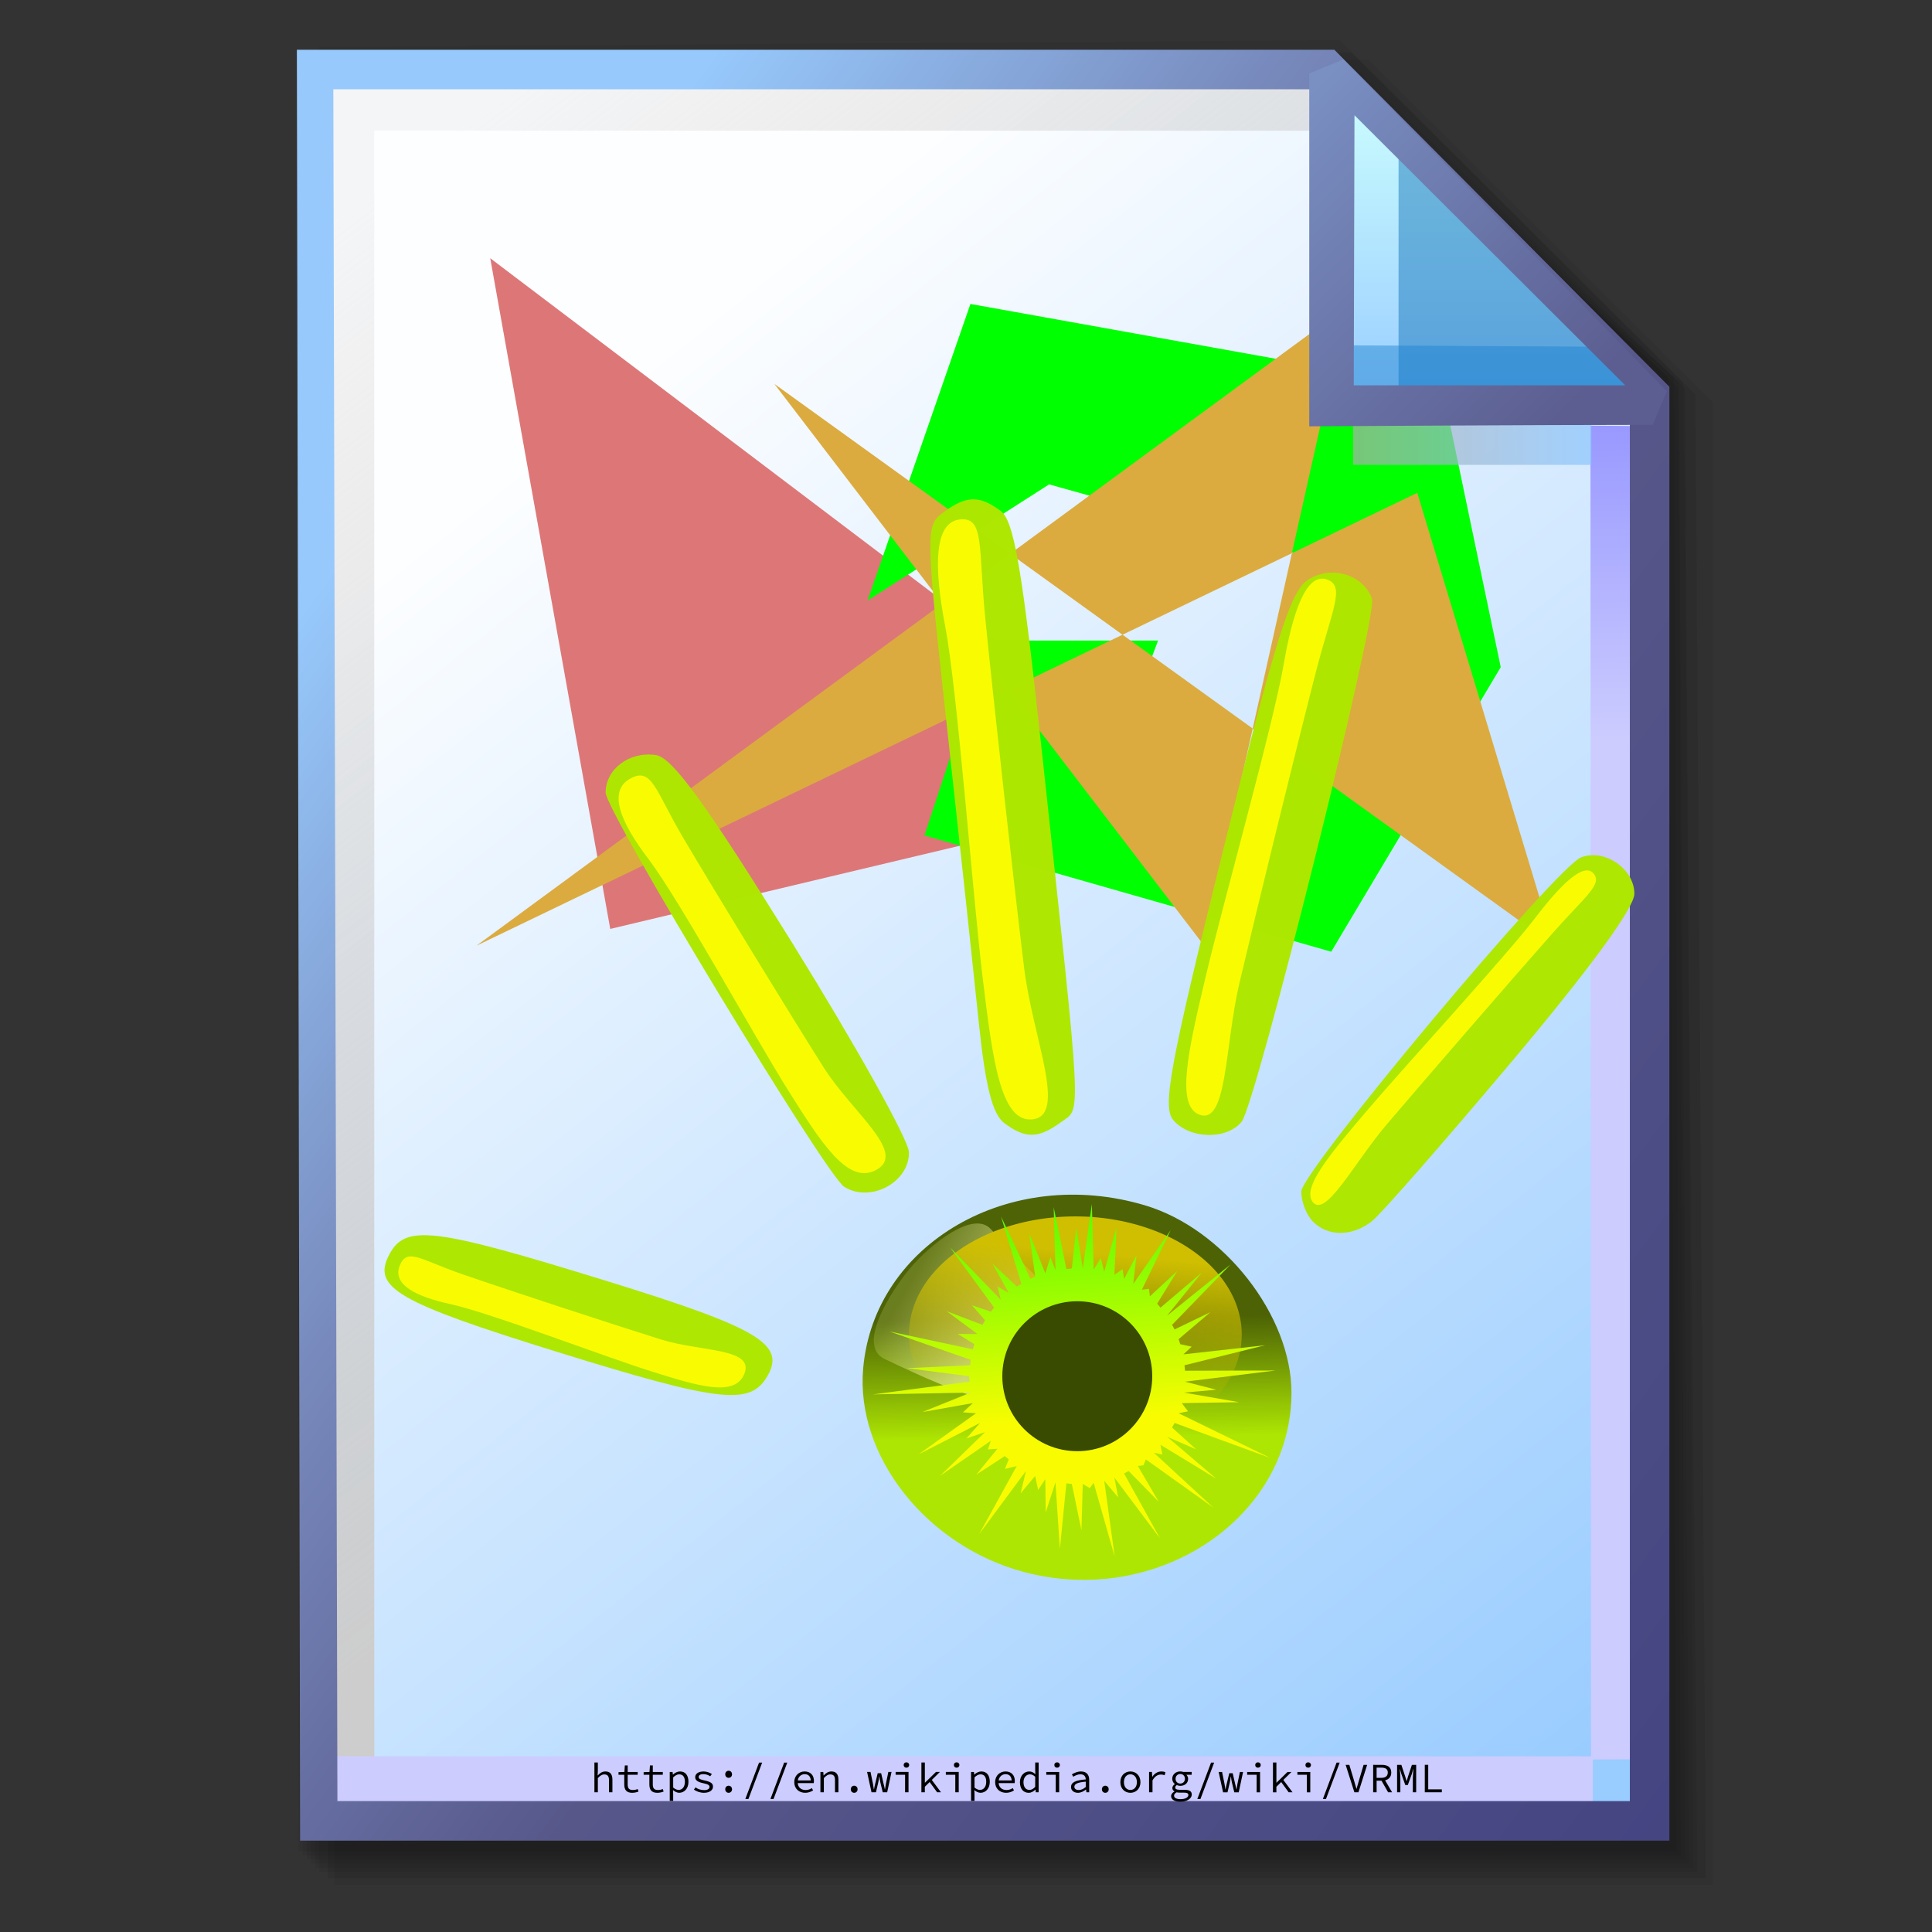 <?xml version="1.0" encoding="UTF-8" standalone="no"?>
<!-- Created with Inkscape (http://www.inkscape.org/) -->

<svg
   width="256mm"
   height="256mm"
   viewBox="0 0 256 256"
   version="1.1"
   id="svg1"
   inkscape:version="1.3.2 (091e20ef0f, 2023-11-25)"
   xml:space="preserve"
   sodipodi:docname="model-vrml.svg"
   xmlns:inkscape="http://www.inkscape.org/namespaces/inkscape"
   xmlns:sodipodi="http://sodipodi.sourceforge.net/DTD/sodipodi-0.dtd"
   xmlns:xlink="http://www.w3.org/1999/xlink"
   xmlns="http://www.w3.org/2000/svg"
   xmlns:svg="http://www.w3.org/2000/svg"
   xmlns:rdf="http://www.w3.org/1999/02/22-rdf-syntax-ns#"
   xmlns:cc="http://creativecommons.org/ns#"
   xmlns:dc="http://purl.org/dc/elements/1.1/"><rect x="0" y="0" width="256" height="256" fill="#333333" stroke="none"/><defs
     id="defs1"><linearGradient
       id="linearGradient26"
       inkscape:collect="always"><stop
         style="stop-color:#7b91c4;stop-opacity:1;"
         offset="0"
         id="stop26" /><stop
         style="stop-color:#5c5e91;stop-opacity:1"
         offset="1"
         id="stop27" /></linearGradient><linearGradient
       id="linearGradient24"
       inkscape:collect="always"><stop
         style="stop-color:#c7fafe;stop-opacity:1;"
         offset="0"
         id="stop24" /><stop
         style="stop-color:#9acdff;stop-opacity:1"
         offset="1"
         id="stop25" /></linearGradient><linearGradient
       id="linearGradient22"
       inkscape:collect="always"><stop
         style="stop-color:#adaeae;stop-opacity:0.825;"
         offset="0"
         id="stop22" /><stop
         style="stop-color:#8ac5fe;stop-opacity:0.836;"
         offset="1"
         id="stop23" /></linearGradient><linearGradient
       id="linearGradient18"
       inkscape:collect="always"><stop
         style="stop-color:#9797ff;stop-opacity:1;"
         offset="0"
         id="stop18" /><stop
         style="stop-color:#ccccff;stop-opacity:1;"
         offset="0.3"
         id="stop20" /><stop
         style="stop-color:#ccccff;stop-opacity:1;"
         offset="1"
         id="stop19" /></linearGradient><linearGradient
       id="linearGradient16"
       inkscape:collect="always"><stop
         style="stop-color:#cdcdcd;stop-opacity:0.175;"
         offset="0"
         id="stop16" /><stop
         style="stop-color:#cdcdcd;stop-opacity:1;"
         offset="1"
         id="stop17" /></linearGradient><linearGradient
       id="linearGradient12"
       inkscape:collect="always"><stop
         style="stop-color:#fdfeff;stop-opacity:1;"
         offset="0"
         id="stop13" /><stop
         style="stop-color:#99ccff;stop-opacity:1;"
         offset="1"
         id="stop14" /></linearGradient><linearGradient
       id="linearGradient9"
       inkscape:collect="always"><stop
         style="stop-color:#97c9fc;stop-opacity:1;"
         offset="0"
         id="stop9" /><stop
         style="stop-color:#7788bb;stop-opacity:1"
         offset="0.25"
         id="stop12" /><stop
         style="stop-color:#57578a;stop-opacity:1"
         offset="0.5"
         id="stop11" /><stop
         style="stop-color:#444482;stop-opacity:1;"
         offset="1"
         id="stop10" /></linearGradient><linearGradient
       inkscape:collect="always"
       xlink:href="#linearGradient9"
       id="linearGradient10"
       x1="31.622"
       y1="100.24"
       x2="221.195"
       y2="240.29"
       gradientUnits="userSpaceOnUse" /><linearGradient
       inkscape:collect="always"
       xlink:href="#linearGradient12"
       id="linearGradient14"
       x1="73.583"
       y1="62.021"
       x2="207.03"
       y2="229.599"
       gradientUnits="userSpaceOnUse" /><linearGradient
       inkscape:collect="always"
       xlink:href="#linearGradient16"
       id="linearGradient17"
       x1="57.531"
       y1="26.421"
       x2="147.132"
       y2="144.341"
       gradientUnits="userSpaceOnUse" /><linearGradient
       inkscape:collect="always"
       xlink:href="#linearGradient18"
       id="linearGradient19"
       x1="209.825"
       y1="58.536"
       x2="210.583"
       y2="194.577"
       gradientUnits="userSpaceOnUse" /><linearGradient
       inkscape:collect="always"
       xlink:href="#linearGradient22"
       id="linearGradient23"
       x1="177.192"
       y1="58.991"
       x2="207.32"
       y2="58.991"
       gradientUnits="userSpaceOnUse" /><linearGradient
       inkscape:collect="always"
       xlink:href="#linearGradient24"
       id="linearGradient25"
       x1="176.32"
       y1="20.127"
       x2="176.32"
       y2="56.696"
       gradientUnits="userSpaceOnUse" /><linearGradient
       inkscape:collect="always"
       xlink:href="#linearGradient26"
       id="linearGradient27"
       x1="172.597"
       y1="13.512"
       x2="210.544"
       y2="51.286"
       gradientUnits="userSpaceOnUse" /><linearGradient
       inkscape:collect="always"
       xlink:href="#linearGradient17-5"
       id="linearGradient18-7"
       x1="107.133"
       y1="111.033"
       x2="107.838"
       y2="153.325"
       gradientUnits="userSpaceOnUse" /><linearGradient
       id="linearGradient17-5"
       inkscape:collect="always"><stop
         style="stop-color:#4b6101;stop-opacity:0.992;"
         offset="0"
         id="stop17-3" /><stop
         style="stop-color:#4b6101;stop-opacity:0.992;"
         offset="0.36"
         id="stop19-5" /><stop
         style="stop-color:#ade601;stop-opacity:1;"
         offset="0.682"
         id="stop20-6" /><stop
         style="stop-color:#ade601;stop-opacity:1;"
         offset="1"
         id="stop18-2" /></linearGradient><linearGradient
       inkscape:collect="always"
       xlink:href="#linearGradient23-1"
       id="linearGradient24-9"
       x1="89.548"
       y1="121.908"
       x2="107.9"
       y2="132.362"
       gradientUnits="userSpaceOnUse" /><linearGradient
       id="linearGradient23-1"
       inkscape:collect="always"><stop
         style="stop-color:#feff9f;stop-opacity:0.167;"
         offset="0"
         id="stop23-2" /><stop
         style="stop-color:#feffbd;stop-opacity:0.604;"
         offset="0.5"
         id="stop25-7" /><stop
         style="stop-color:#feffcc;stop-opacity:0.627;"
         offset="0.75"
         id="stop26-0" /><stop
         style="stop-color:#feffdb;stop-opacity:0.82;"
         offset="1"
         id="stop24-9" /></linearGradient><linearGradient
       inkscape:collect="always"
       xlink:href="#linearGradient28"
       id="linearGradient29"
       x1="109.542"
       y1="118.614"
       x2="107.862"
       y2="137.095"
       gradientUnits="userSpaceOnUse"
       gradientTransform="matrix(0.911,0,0,0.911,9.46,10.471)" /><linearGradient
       id="linearGradient28"
       inkscape:collect="always"><stop
         style="stop-color:#d0bf01;stop-opacity:1;"
         offset="0"
         id="stop28" /><stop
         style="stop-color:#d0bf01;stop-opacity:0;"
         offset="1"
         id="stop29" /></linearGradient><linearGradient
       inkscape:collect="always"
       xlink:href="#linearGradient20"
       id="linearGradient22-3"
       x1="109.006"
       y1="113.094"
       x2="110.543"
       y2="137.805"
       gradientUnits="userSpaceOnUse" /><linearGradient
       id="linearGradient20"
       inkscape:collect="always"><stop
         style="stop-color:#59fc01;stop-opacity:1;"
         offset="0"
         id="stop21" /><stop
         style="stop-color:#f9fc01;stop-opacity:1;"
         offset="1"
         id="stop22-6" /></linearGradient></defs><sodipodi:namedview
     id="base"
     pagecolor="#ffffff"
     bordercolor="#000000"
     borderopacity="0.3"
     inkscape:pageopacity="0.0"
     inkscape:pageshadow="2"
     inkscape:zoom="0.98994949"
     inkscape:cx="505.07627"
     inkscape:cy="476.792"
     inkscape:document-units="mm"
     inkscape:showpageshadow="2"
     inkscape:pagecheckerboard="0"
     inkscape:deskcolor="#d1d1d1"
     inkscape:current-layer="g28"
     showguides="true" /><g
     id="g28"
     transform="matrix(1.048,0,0,1.048,-6.407,-6.138)"><g
       id="g7"
       inkscape:label="shadow"
       style="display:inline"><path
         id="rect1"
         style="fill:#000000;fill-opacity:0.06;stroke-width:3.728;stroke-linecap:square"
         d="M 48.381,13.418 H 179.161 l 43.467,43.278 V 244.173 H 48.381 Z"
         sodipodi:nodetypes="cccccc" /><path
         id="path1"
         style="fill:#000000;fill-opacity:0.075;stroke-width:3.728;stroke-linecap:square"
         d="m 47.563,12.6 129.443,-0.134 43.467,43.278 1.336,187.61 H 47.563 Z"
         sodipodi:nodetypes="cccccc" /><path
         id="path2"
         style="fill:#000000;fill-opacity:0.06;stroke-width:3.728;stroke-linecap:square"
         d="m 46.494,11.793 128.976,-0.869 43.467,43.278 1.804,188.345 H 46.494 Z"
         sodipodi:nodetypes="cccccc" /><path
         id="path3"
         style="fill:#000000;fill-opacity:0.06;stroke-width:3.728;stroke-linecap:square"
         d="m 45.965,12.333 129.778,0.468 43.467,42.209 1.002,187.008 H 45.965 Z"
         sodipodi:nodetypes="cccccc" /><path
         id="path4"
         style="fill:#000000;fill-opacity:0.06;stroke-width:3.728;stroke-linecap:square"
         d="m 45.436,12.338 129.443,0.935 43.467,41.675 1.336,186.541 H 45.436 Z"
         sodipodi:nodetypes="cccccc" /><path
         id="path5"
         style="fill:#000000;fill-opacity:0.06;stroke-width:3.728;stroke-linecap:square"
         d="M 44.906,12.745 174.884,13.413 218.352,54.152 219.153,240.96 H 44.906 Z"
         sodipodi:nodetypes="cccccc" /><path
         id="path6"
         style="fill:#000000;fill-opacity:0.06;stroke-width:3.728;stroke-linecap:square"
         d="m 44.377,15.022 129.911,0.535 43.467,37.933 0.869,186.942 H 44.377 Z"
         sodipodi:nodetypes="cccccc" /><path
         id="path7"
         style="fill:#000000;fill-opacity:0.06;stroke-width:3.728;stroke-linecap:square"
         d="m 43.848,13.424 129.711,1.069 43.467,39.002 1.069,186.407 H 43.848 Z"
         sodipodi:nodetypes="cccccc" /></g><g
       id="g14"
       style="display:inline"><path
         style="color:#000000;fill:url(#linearGradient14);stroke-linecap:square;-inkscape-stroke:none"
         d="M 46.154,14.648 H 173.783 l 40.903,41.14 V 236.079 H 46.555 Z"
         id="path15"
         inkscape:label="headbgground" /><path
         id="rect16"
         style="display:inline;fill:url(#linearGradient17);fill-opacity:1;stroke-width:5;stroke-linecap:square"
         d="M 45.436,14.165 H 176.703 l 0.204,8.221 H 53.434 V 235.98 h -7.998 z"
         sodipodi:nodetypes="ccccccc" /><path
         id="rect17"
         style="fill:url(#linearGradient19);stroke-width:5;stroke-linecap:square"
         d="M 47.058,227.92 H 207.275 l -0.067,-168.246 7.317,0.067 0.067,168.547 -7.083,0.033 v 7.348 H 47.058 Z"
         sodipodi:nodetypes="ccccccccc" /><path
         style="color:#000000;fill:url(#linearGradient10);stroke-linecap:square;-inkscape-stroke:none"
         d="M 43.648,12.148 44.059,238.58 H 217.186 V 54.758 L 174.822,12.148 Z m 4.609,5 H 172.744 l 39.441,39.672 V 233.58 H 48.775 Z"
         id="path16"
         inkscape:label="headframe"
         sodipodi:nodetypes="cccccccccccc" /></g><g
       id="g2"
       transform="matrix(1.158,0,0,1.158,-23.902,88.543)"
       style="clip-rule:nonzero;display:inline;fill:#00009f;fill-rule:nonzero;stroke:none;stroke-width:0;stroke-miterlimit:4"><g
         stroke-linejoin="round"
         id="g5"
         transform="matrix(1.322,0,0,1.322,-38.134,-44.297)"
         style="stroke:none"><path
           fill="#dd7777"
           d="M 88.941,0.822 98.853,56.216 146.978,44.763"
           id="path1-6"
           style="stroke:none;stroke-width:1.101" /><path
           fill="none"
           stroke="#000000"
           d="m 113.11,-6.11 -9.6,46.4 30.9,6.4 9.6,-46.4 z"
           id="path2-3"
           style="stroke:none" /><path
           fill="#00ff00"
           stroke="#0000ff"
           d="m 124.8,48.5 33.6,9.6 14,-23.5 -4.8,-23 -39,-7 -8.5,24.5 15,-9.6 25,7 -8.5,17.6 -10.7,-3.2 3.2,-8.5 h -14 z"
           id="path3-6"
           style="stroke:none" /><path
           fill="#dbab3f"
           fill-rule="evenodd"
           stroke="#000000"
           d="m 159.706,4.8 -11.8,52.8 -35.5,-46.4 64.4,46.4 -11.3,-37.4 -77.7,37.4 z"
           id="path5-3"
           style="stroke:none" /></g></g><g
       id="g12"
       inkscape:label="FreeWRL"
       transform="matrix(1.108,0,0,1.108,22.011,32.698)"
       style="clip-rule:nonzero;display:inline;fill:#00009f;fill-rule:nonzero;stroke:none;stroke-width:0;stroke-miterlimit:4"><g
         id="g30"
         style="stroke:none"><path
           style="display:inline;fill:#ade601;fill-opacity:0.992;stroke:none;stroke-width:4.226"
           d="m 119.521,103.563 c -1.249,-1.505 -0.359,-6.3 5.733,-30.9 5.969,-24.102 7.631,-29.395 9.651,-30.72 2.621,-1.72 6.311,-0.63 7.312,2.16 0.681,1.898 -13.239,57.704 -14.889,59.692 -1.733,2.088 -5.987,1.961 -7.807,-0.232 z"
           id="path17" /><path
           style="display:inline;fill:#ade601;fill-opacity:0.992;stroke:none;stroke-width:4.226"
           d="m 100.266,103.947 c -1.355,-1.007 -2.171,-4.211 -2.918,-11.46 -0.57,-5.534 -2.187,-20.558 -3.594,-33.387 -2.507,-22.865 -2.515,-23.355 -0.436,-24.876 2.62,-1.916 4.078,-1.95 6.517,-0.153 1.53,1.128 2.444,6.472 4.731,27.671 4.634,42.955 4.502,40.369 2.148,42.09 -2.567,1.877 -4.04,1.903 -6.448,0.115 z"
           id="path16-0" /><path
           style="display:inline;fill:#ade601;fill-opacity:0.992;stroke:none;stroke-width:4.226"
           d="m 81.982,111.197 c -2.109,-1.343 -27.219,-42.832 -27.219,-44.975 0,-2.696 2.714,-4.727 5.728,-4.286 1.892,0.277 5.693,5.519 15.669,21.607 7.244,11.683 13.192,22.356 13.216,23.718 0.061,3.433 -4.429,5.823 -7.395,3.935 z"
           id="path14" /><path
           style="display:inline;fill:#ade601;fill-opacity:0.992;stroke:none;stroke-width:4.226"
           d="m 135.484,115.183 c -0.738,-0.738 -1.342,-2.28 -1.342,-3.427 0,-2.296 29.105,-37.061 31.936,-38.148 2.669,-1.024 6.076,1.306 6.076,4.156 0,1.605 -5.135,8.626 -14.077,19.246 -7.742,9.195 -14.882,17.348 -15.866,18.116 -2.259,1.765 -4.996,1.788 -6.728,0.056 z"
           id="path13-2" /><path
           style="display:inline;fill:#ade601;fill-opacity:0.992;stroke:none;stroke-width:4.226"
           d="m 49.451,130.112 c -18.546,-5.749 -21.398,-7.402 -19.354,-11.221 1.834,-3.426 5.044,-3.035 24.562,2.992 17.778,5.49 20.817,7.325 18.433,11.132 -1.966,3.14 -5.576,2.697 -23.641,-2.903 z"
           id="path12" /><path
           id="rect7-0"
           style="fill:#f9fc01;fill-opacity:1;stroke:none;stroke-width:1.748;stroke-linecap:round;stroke-linejoin:round;stroke-miterlimit:2.1"
           d="m 31.279,120.165 c 0.841,-2.049 2.393,-0.626 7.015,0.974 5.434,1.882 17.414,5.809 22.775,7.484 4.614,1.442 10.811,0.954 9.495,3.992 -1.125,2.598 -5.268,1.317 -10.543,-0.337 -5.391,-1.69 -18.438,-6.697 -22.922,-7.676 -3.91,-0.853 -6.737,-2.204 -5.821,-4.437 z"
           sodipodi:nodetypes="sssssss" /><path
           id="path8-6"
           style="fill:#f9fc01;fill-opacity:1;stroke:none;stroke-width:2.227;stroke-linecap:round;stroke-linejoin:round;stroke-miterlimit:2.1"
           d="m 57.594,64.611 c 2.464,-1.338 2.821,1.351 6.004,6.744 3.743,6.341 12.172,20.101 16.009,26.177 3.303,5.23 9.693,9.851 5.973,11.777 -3.182,1.648 -6.159,-3.035 -9.93,-9.019 C 71.794,94.173 63.202,78.465 59.652,73.802 56.556,69.735 54.909,66.068 57.594,64.611 Z"
           sodipodi:nodetypes="sssssss" /><path
           id="path9"
           style="fill:#f9fc01;fill-opacity:1;stroke:none;stroke-width:2.549;stroke-linecap:round;stroke-linejoin:round;stroke-miterlimit:2.1"
           d="m 95.215,35.047 c 2.793,-0.276 2.063,3.131 2.87,11.287 0.949,9.591 3.291,30.569 4.432,39.893 0.982,8.026 5.042,16.983 0.863,17.288 -3.575,0.261 -4.471,-6.937 -5.588,-16.116 -1.141,-9.383 -2.867,-32.777 -4.298,-40.259 -1.249,-6.524 -1.321,-11.793 1.721,-12.093 z"
           sodipodi:nodetypes="sssssss" /><path
           id="path10"
           style="fill:#f9fc01;fill-opacity:1;stroke:none;stroke-width:2.19;stroke-linecap:round;stroke-linejoin:round;stroke-miterlimit:2.1"
           d="m 137.062,41.899 c 2.163,0.738 0.593,3.381 -1.263,10.599 -2.182,8.487 -6.758,27.145 -8.717,35.472 -1.686,7.168 -1.361,16.2 -4.565,15.003 -2.741,-1.023 -1.24,-7.457 0.694,-15.653 1.977,-8.377 7.739,-28.874 8.926,-35.737 1.036,-5.984 2.569,-10.49 4.925,-9.686 z"
           sodipodi:nodetypes="sssssss" /><path
           id="path11"
           style="fill:#f9fc01;fill-opacity:1;stroke:none;stroke-width:1.622;stroke-linecap:round;stroke-linejoin:round;stroke-miterlimit:2.1"
           d="m 167.507,75.462 c 1.023,1.247 -0.932,2.549 -4.804,6.93 -4.553,5.151 -14.429,16.551 -18.787,21.668 -3.751,4.404 -7,10.786 -8.476,8.866 -1.263,-1.642 2.096,-5.599 6.388,-10.632 4.387,-5.145 15.681,-17.419 19.014,-21.78 2.907,-3.803 5.55,-6.411 6.665,-5.052 z"
           sodipodi:nodetypes="sssssss" /></g><g
         id="g29"
         inkscape:label="eye"
         style="stroke:none"><path
           style="display:inline;fill:url(#linearGradient18-7);fill-opacity:0.992;stroke:none;stroke-width:4.226"
           d="M 102.517,155.166 C 91.391,152.209 83.269,141.932 84.151,131.924 c 1.257,-14.269 16.753,-23.221 32.19,-18.596 8.957,2.684 16.683,12.578 16.683,21.364 0,14.273 -15.271,24.522 -30.506,20.473 z"
           id="path6-1" /><path
           id="rect22"
           style="fill:url(#linearGradient24-9);stroke:none;stroke-width:1.748;stroke-linecap:round;stroke-linejoin:round;stroke-miterlimit:2.1"
           d="m 89.573,120.42 c 2.188,-2.582 7.153,-6.644 9.17,-4.361 6.962,7.881 13.389,11.496 9.84,16.997 -3.996,6.192 -13.653,1.747 -21.998,-2.208 -3.201,-1.517 0.65,-7.669 2.988,-10.428 z"
           sodipodi:nodetypes="asasa" /><path
           id="path26-6"
           style="fill:url(#linearGradient29);stroke:none;stroke-width:1.593;stroke-linecap:round;stroke-linejoin:round;stroke-miterlimit:2.1"
           d="m 127.35,128.055 a 18.985,13.473 0 0 1 -18.985,13.473 18.985,13.473 0 0 1 -18.985,-13.473 18.985,13.473 0 0 1 18.985,-13.473 18.985,13.473 0 0 1 18.985,13.473 z" /><path
           id="circle11"
           style="fill:url(#linearGradient22-3);stroke:none;stroke-width:2.525;stroke-linecap:round;stroke-linejoin:round;stroke-miterlimit:2.1"
           d="m 131.215,132.165 -10.339,1.276 3.561,0.919 -3.686,0.326 6.293,1.098 -6.536,0.105 0.711,0.936 -1.071,0.223 10.453,5.094 -10.917,-3.99 -0.285,0.525 2.745,2.485 -3.314,-1.436 5.622,4.793 -6.377,-3.879 0.217,1.111 -0.971,-0.196 6.79,6.258 -7.704,-5.503 -0.279,0.674 -0.635,0.08 2.386,4.086 -3.435,-3.517 -0.525,0.285 4.109,7.413 -5.213,-6.948 0.43,2.259 -1.59,-1.899 1.202,8.674 -2.405,-8.431 -0.444,0.597 -0.801,-0.472 -0.147,5.29 -1.098,-5.29 -0.623,-0.063 -0.741,7.481 -0.504,-7.607 -1.114,3.443 -0.045,-3.803 -0.817,1.246 -0.342,-1.606 -1.653,1.972 0.604,-2.542 -5.336,7.2 4.287,-7.769 -1.348,0.336 0.434,-1.09 -0.457,-0.377 -3.249,2.118 2.415,-2.952 -1.09,0.077 0.336,-0.992 -5.783,3.998 5.121,-4.98 -2.126,0.723 1.557,-1.772 -6.997,3.574 6.532,-4.678 -1.487,-0.105 1.127,-1.055 -5.764,1.024 5.521,-2.226 -11.171,0.209 11.045,-1.454 -0.063,-0.623 -7.065,-0.919 7.191,-0.326 0.063,-0.623 -9.263,-3.236 9.506,2.034 0.18,-0.58 -1.899,-1.174 2.259,0.014 -3.517,-2.604 4.086,1.554 0.285,-0.525 -1.497,-1.713 2.159,0.731 0.377,-0.457 -5.028,-6.872 5.783,5.958 -0.374,-1.506 1.289,0.751 -1.859,-3.347 2.774,2.593 0.525,-0.285 -2.327,-7.71 3.376,7.14 0.525,-0.285 -0.668,-4.873 1.827,4.513 0.58,-1.843 0.58,1.483 -0.209,-7.191 1.454,7.065 0.623,-0.063 0.504,-4.636 0.741,4.636 1.038,-7.362 0.207,7.488 0.801,-1.304 0.402,1.546 1.411,-5.047 -0.252,5.407 0.936,-0.652 0.168,1.116 1.416,-2.685 -0.366,3.255 4.267,-6.13 -3.285,6.792 0.814,-0.098 0.101,0.852 3.13,-2.89 -2.296,3.724 0.377,0.457 4.713,-3.998 -3.959,4.912 7.235,-5.831 -6.665,6.88 0.285,0.525 4.086,-1.97 -3.622,3.075 0.18,0.58 1.309,0.283 -0.949,0.877 9.329,-1.041 -9.204,2.286 0.063,0.623 z"
           sodipodi:nodetypes="ccccccccccccccccccccccccccccccccccccccccccccccccccccccccccccccccccccccccccccccccccccccccccccccccccccccccccccccccccccccccccccccccc" /><circle
           style="fill:#384a00;fill-opacity:0.992;stroke:none;stroke-width:1.748;stroke-linecap:round;stroke-linejoin:round;stroke-miterlimit:2.1"
           id="path7-5"
           cx="108.583"
           cy="132.818"
           r="8.554" /></g></g><path
       d="m 81.269,232.468 h 0.434 v -1.794 c 0.302,-0.312 0.508,-0.466 0.815,-0.466 0.423,0 0.593,0.233 0.593,0.72 v 1.54 h 0.434 v -1.598 c 0,-0.677 -0.28,-1.037 -0.889,-1.037 -0.402,0 -0.699,0.217 -0.963,0.503 h -0.016 l 0.026,-0.609 v -1.027 h -0.434 z m 4.768,0.064 c 0.323,0 0.572,-0.069 0.804,-0.153 l -0.095,-0.318 c -0.185,0.069 -0.376,0.116 -0.619,0.116 -0.497,0 -0.651,-0.243 -0.651,-0.704 v -1.222 h 1.265 V 229.896 H 85.476 v -0.825 h -0.36 l -0.058,0.825 -0.741,0.027 v 0.328 h 0.725 v 1.217 c 0,0.635 0.243,1.064 0.995,1.064 z m 3.175,0 c 0.323,0 0.572,-0.069 0.804,-0.153 l -0.095,-0.318 c -0.185,0.069 -0.376,0.116 -0.619,0.116 -0.497,0 -0.651,-0.243 -0.651,-0.704 v -1.222 h 1.265 v -0.355 h -1.265 v -0.825 H 88.291 l -0.058,0.825 -0.741,0.027 v 0.328 h 0.725 v 1.217 c 0,0.635 0.243,1.064 0.995,1.064 z m 1.582,1.021 h 0.434 v -0.868 l -0.021,-0.487 h 0.016 c 0.228,0.212 0.529,0.333 0.767,0.333 0.619,0 1.169,-0.513 1.169,-1.386 0,-0.799 -0.37,-1.312 -1.064,-1.312 -0.318,0 -0.651,0.164 -0.889,0.392 h -0.016 l -0.037,-0.328 H 90.794 Z m 1.122,-1.386 c -0.175,0 -0.445,-0.085 -0.688,-0.302 v -1.281 c 0.265,-0.265 0.529,-0.386 0.757,-0.386 0.513,0 0.725,0.381 0.725,0.947 0,0.635 -0.333,1.021 -0.794,1.021 z m 3.201,0.365 c 0.736,0 1.143,-0.349 1.143,-0.767 0,-0.392 -0.206,-0.609 -1.064,-0.794 -0.524,-0.111 -0.746,-0.206 -0.746,-0.429 0,-0.196 0.153,-0.37 0.593,-0.37 0.328,0 0.624,0.106 0.863,0.27 l 0.212,-0.28 c -0.254,-0.175 -0.646,-0.328 -1.037,-0.328 -0.704,0 -1.069,0.318 -1.069,0.73 0,0.386 0.339,0.614 1.005,0.751 0.699,0.143 0.804,0.28 0.804,0.476 0,0.217 -0.217,0.402 -0.651,0.402 -0.476,0 -0.82,-0.138 -1.117,-0.349 l -0.201,0.286 c 0.312,0.217 0.762,0.402 1.265,0.402 z m 3.122,-1.894 c 0.238,0 0.429,-0.18 0.429,-0.445 0,-0.27 -0.191,-0.45 -0.429,-0.45 -0.238,0 -0.429,0.18 -0.429,0.45 0,0.265 0.191,0.445 0.429,0.445 z m 0,1.894 c 0.238,0 0.429,-0.18 0.429,-0.445 0,-0.27 -0.191,-0.45 -0.429,-0.45 -0.238,0 -0.429,0.18 -0.429,0.45 0,0.265 0.191,0.445 0.429,0.445 z m 2.111,0.783 h 0.392 l 1.736,-4.604 h -0.392 z m 3.175,0 h 0.392 l 1.736,-4.604 h -0.392 z m 4.334,-3.138 c 0.439,0 0.73,0.259 0.767,0.788 h -1.64 c 0.079,-0.508 0.45,-0.788 0.873,-0.788 z m 0.064,2.355 c 0.413,0 0.741,-0.138 0.995,-0.307 l -0.159,-0.286 c -0.233,0.148 -0.476,0.243 -0.783,0.243 -0.534,0 -0.947,-0.296 -1,-0.878 h 2.027 c 0.011,-0.069 0.021,-0.164 0.021,-0.265 0,-0.725 -0.434,-1.206 -1.175,-1.206 -0.688,0 -1.312,0.508 -1.312,1.344 0,0.857 0.614,1.355 1.386,1.355 z m 1.921,-0.064 h 0.434 v -1.794 c 0.302,-0.312 0.508,-0.466 0.815,-0.466 0.423,0 0.593,0.233 0.593,0.72 v 1.54 h 0.434 v -1.598 c 0,-0.677 -0.28,-1.037 -0.889,-1.037 -0.402,0 -0.699,0.217 -0.968,0.503 h -0.021 l -0.037,-0.439 h -0.36 z m 4.27,0.064 c 0.238,0 0.429,-0.18 0.429,-0.445 0,-0.27 -0.191,-0.45 -0.429,-0.45 -0.238,0 -0.429,0.18 -0.429,0.45 0,0.265 0.191,0.445 0.429,0.445 z m 2.191,-0.064 h 0.561 l 0.286,-1.228 c 0.042,-0.18 0.085,-0.434 0.127,-0.762 h 0.021 c 0.042,0.328 0.085,0.582 0.127,0.762 l 0.296,1.228 h 0.561 l 0.55,-2.572 h -0.402 l -0.307,1.492 c -0.048,0.243 -0.074,0.466 -0.116,0.709 h -0.021 c -0.032,-0.243 -0.101,-0.466 -0.159,-0.709 l -0.307,-1.334 h -0.434 l -0.318,1.334 c -0.058,0.238 -0.116,0.466 -0.148,0.709 h -0.021 c -0.032,-0.243 -0.069,-0.466 -0.116,-0.709 l -0.307,-1.492 h -0.434 z m 4.244,0 h 0.434 v -2.572 h -1.63 v 0.355 h 1.196 z m 0.169,-3.111 c 0.196,0 0.349,-0.132 0.349,-0.339 0,-0.201 -0.153,-0.339 -0.349,-0.339 -0.196,0 -0.349,0.138 -0.349,0.339 0,0.206 0.153,0.339 0.349,0.339 z m 1.894,3.111 h 0.434 v -0.699 l 0.609,-0.598 0.947,1.296 h 0.487 l -1.164,-1.561 1.027,-1.011 h -0.497 l -1.386,1.355 h -0.021 v -2.551 h -0.434 z m 4.286,0 h 0.434 v -2.572 h -1.63 v 0.355 h 1.196 z m 0.169,-3.111 c 0.196,0 0.349,-0.132 0.349,-0.339 0,-0.201 -0.153,-0.339 -0.349,-0.339 -0.196,0 -0.349,0.138 -0.349,0.339 0,0.206 0.153,0.339 0.349,0.339 z m 1.826,4.196 h 0.434 v -0.868 l -0.021,-0.487 h 0.016 c 0.228,0.212 0.529,0.333 0.767,0.333 0.619,0 1.169,-0.513 1.169,-1.386 0,-0.799 -0.37,-1.312 -1.064,-1.312 -0.318,0 -0.651,0.164 -0.889,0.392 h -0.016 l -0.037,-0.328 h -0.36 z m 1.122,-1.386 c -0.175,0 -0.445,-0.085 -0.688,-0.302 v -1.281 c 0.265,-0.265 0.529,-0.386 0.757,-0.386 0.513,0 0.725,0.381 0.725,0.947 0,0.635 -0.333,1.021 -0.794,1.021 z m 3.244,-1.99 c 0.439,0 0.73,0.259 0.767,0.788 h -1.64 c 0.079,-0.508 0.45,-0.788 0.873,-0.788 z m 0.064,2.355 c 0.413,0 0.741,-0.138 0.995,-0.307 l -0.159,-0.286 c -0.233,0.148 -0.476,0.243 -0.783,0.243 -0.534,0 -0.947,-0.296 -1,-0.878 h 2.027 c 0.011,-0.069 0.021,-0.164 0.021,-0.265 0,-0.725 -0.434,-1.206 -1.175,-1.206 -0.688,0 -1.312,0.508 -1.312,1.344 0,0.857 0.614,1.355 1.386,1.355 z m 2.863,0 c 0.318,0 0.624,-0.185 0.836,-0.402 h 0.016 l 0.037,0.339 h 0.36 v -3.768 h -0.434 v 0.99 l 0.021,0.476 h -0.016 c -0.222,-0.212 -0.46,-0.333 -0.767,-0.333 -0.609,0 -1.169,0.519 -1.169,1.355 0,0.857 0.445,1.344 1.117,1.344 z m 0.09,-0.365 c -0.476,0 -0.757,-0.37 -0.757,-0.984 0,-0.587 0.36,-0.984 0.804,-0.984 0.222,0 0.445,0.085 0.677,0.302 v 1.281 c -0.228,0.254 -0.471,0.386 -0.725,0.386 z m 3.323,0.302 h 0.434 v -2.572 h -1.63 v 0.355 h 1.196 z m 0.169,-3.111 c 0.196,0 0.349,-0.132 0.349,-0.339 0,-0.201 -0.153,-0.339 -0.349,-0.339 -0.196,0 -0.349,0.138 -0.349,0.339 0,0.206 0.153,0.339 0.349,0.339 z m 2.635,3.175 c 0.365,0 0.73,-0.191 1.016,-0.413 h 0.016 l 0.037,0.349 h 0.355 v -1.577 c 0,-0.64 -0.339,-1.058 -1.042,-1.058 -0.45,0 -0.884,0.201 -1.143,0.37 l 0.169,0.296 c 0.238,-0.148 0.566,-0.307 0.9,-0.307 0.497,0 0.672,0.296 0.683,0.646 -1.328,0.106 -1.863,0.386 -1.863,0.963 0,0.46 0.392,0.73 0.873,0.73 z m 0.116,-0.349 c -0.296,0 -0.566,-0.122 -0.566,-0.413 0,-0.339 0.339,-0.556 1.439,-0.646 v 0.677 c -0.291,0.243 -0.582,0.381 -0.873,0.381 z m 3.344,0.349 c 0.238,0 0.429,-0.18 0.429,-0.445 0,-0.27 -0.191,-0.45 -0.429,-0.45 -0.238,0 -0.429,0.18 -0.429,0.45 0,0.265 0.191,0.445 0.429,0.445 z m 3.175,0 c 0.677,0 1.27,-0.492 1.27,-1.344 0,-0.863 -0.593,-1.355 -1.27,-1.355 -0.677,0 -1.27,0.492 -1.27,1.355 0,0.852 0.593,1.344 1.27,1.344 z m 0,-0.36 c -0.492,0 -0.82,-0.397 -0.82,-0.984 0,-0.593 0.328,-0.995 0.82,-0.995 0.492,0 0.82,0.402 0.82,0.995 0,0.587 -0.328,0.984 -0.82,0.984 z m 2.36,0.296 h 0.434 v -1.508 c 0.307,-0.534 0.672,-0.736 1.058,-0.736 0.201,0 0.296,0.026 0.476,0.09 l 0.101,-0.376 c -0.159,-0.079 -0.318,-0.106 -0.508,-0.106 -0.476,0 -0.878,0.259 -1.148,0.672 h -0.016 l -0.037,-0.609 h -0.36 z m 3.969,1.185 c 0.873,0 1.429,-0.418 1.429,-0.9 0,-0.434 -0.318,-0.603 -0.979,-0.603 h -0.577 c -0.339,0 -0.534,-0.095 -0.534,-0.296 0,-0.122 0.074,-0.217 0.201,-0.296 0.143,0.064 0.302,0.095 0.434,0.095 0.556,0 0.995,-0.333 0.995,-0.884 0,-0.206 -0.101,-0.397 -0.217,-0.519 h 0.667 v -0.355 h -1.064 c -0.111,-0.042 -0.233,-0.064 -0.381,-0.064 -0.545,0 -1.011,0.36 -1.011,0.921 0,0.307 0.143,0.534 0.318,0.667 v 0.021 c -0.196,0.132 -0.307,0.318 -0.307,0.482 0,0.217 0.127,0.349 0.265,0.423 v 0.021 c -0.275,0.159 -0.423,0.365 -0.423,0.572 0,0.455 0.434,0.714 1.185,0.714 z m -0.026,-2.291 c -0.323,0 -0.593,-0.238 -0.593,-0.609 0,-0.36 0.27,-0.603 0.593,-0.603 0.328,0 0.593,0.243 0.593,0.603 0,0.37 -0.265,0.609 -0.593,0.609 z m 0.058,1.974 c -0.55,0 -0.841,-0.169 -0.841,-0.439 0,-0.148 0.085,-0.296 0.328,-0.429 0.111,0.032 0.243,0.042 0.392,0.042 h 0.503 c 0.392,0 0.587,0.069 0.587,0.312 0,0.265 -0.37,0.513 -0.968,0.513 z m 2.101,-0.021 h 0.392 l 1.736,-4.604 h -0.392 z m 3.254,-0.847 h 0.561 l 0.286,-1.228 c 0.042,-0.18 0.085,-0.434 0.127,-0.762 h 0.021 c 0.042,0.328 0.085,0.582 0.127,0.762 l 0.296,1.228 h 0.561 l 0.55,-2.572 h -0.402 l -0.307,1.492 c -0.048,0.243 -0.074,0.466 -0.116,0.709 h -0.021 c -0.032,-0.243 -0.101,-0.466 -0.159,-0.709 l -0.307,-1.333 h -0.434 l -0.318,1.333 c -0.058,0.238 -0.116,0.466 -0.148,0.709 h -0.021 c -0.032,-0.243 -0.069,-0.466 -0.116,-0.709 l -0.307,-1.492 h -0.434 z m 4.244,0 h 0.434 v -2.572 h -1.63 v 0.355 h 1.196 z m 0.169,-3.112 c 0.196,0 0.349,-0.132 0.349,-0.339 0,-0.201 -0.153,-0.339 -0.349,-0.339 -0.196,0 -0.349,0.138 -0.349,0.339 0,0.206 0.153,0.339 0.349,0.339 z m 1.894,3.112 h 0.434 v -0.699 l 0.609,-0.598 0.947,1.296 h 0.487 l -1.164,-1.561 1.027,-1.011 h -0.497 l -1.386,1.355 h -0.021 v -2.551 h -0.434 z m 4.286,0 h 0.434 v -2.572 h -1.63 v 0.355 h 1.196 z m 0.169,-3.112 c 0.196,0 0.349,-0.132 0.349,-0.339 0,-0.201 -0.153,-0.339 -0.349,-0.339 -0.196,0 -0.349,0.138 -0.349,0.339 0,0.206 0.153,0.339 0.349,0.339 z m 1.857,3.958 h 0.392 l 1.736,-4.604 h -0.392 z m 3.985,-0.847 h 0.513 l 1.101,-3.471 h -0.45 l -0.556,1.873 c -0.116,0.413 -0.206,0.741 -0.333,1.148 h -0.021 c -0.127,-0.407 -0.212,-0.736 -0.333,-1.148 l -0.561,-1.873 h -0.466 z m 2.371,0 h 0.439 v -1.466 h 0.619 l 0.836,1.466 h 0.503 l -0.884,-1.513 c 0.471,-0.122 0.778,-0.445 0.778,-0.984 0,-0.72 -0.508,-0.974 -1.212,-0.974 H 179.731 Z m 0.439,-1.826 v -1.291 h 0.577 c 0.54,0 0.836,0.164 0.836,0.619 0,0.45 -0.296,0.672 -0.836,0.672 z m 2.588,1.826 h 0.413 v -1.736 c 0,-0.339 -0.042,-0.931 -0.074,-1.228 h 0.011 l 0.201,0.677 0.487,1.365 h 0.318 l 0.497,-1.365 0.196,-0.677 h 0.016 c -0.021,0.296 -0.074,0.889 -0.074,1.228 v 1.736 h 0.423 v -3.471 h -0.54 l -0.492,1.482 -0.164,0.561 h -0.021 l -0.169,-0.561 -0.487,-1.482 h -0.54 z m 3.503,0 h 2.154 v -0.376 h -1.72 v -3.096 h -0.434 z"
       id="text1"
       style="font-size:5.292px;line-height:0.7;font-family:'Source Code Pro';-inkscape-font-specification:'Source Code Pro';letter-spacing:0px;word-spacing:0px;display:inline;stroke-width:1.748;stroke-linecap:round;stroke-linejoin:round;stroke-miterlimit:2.1"
       aria-label="https://en.wikipedia.org/wiki/VRML" /><g
       id="rect23"
       style="display:inline"><rect
         style="display:inline;fill:url(#linearGradient23);fill-opacity:0.834;stroke:none;stroke-width:5;stroke-linecap:square;stroke-dasharray:none;stroke-opacity:1"
         id="rect20"
         width="30.128"
         height="11.286"
         x="177.192"
         y="53.348" /><path
         style="color:#000000;display:inline;fill:url(#linearGradient25);stroke-linecap:square;stroke-linejoin:bevel;-inkscape-stroke:none"
         d="m 174.153,15.119 40.916,41.955 H 174.814 Z"
         id="path25" /><g
         id="g27"><path
           id="rect27"
           style="display:inline;fill:#0a6db5;fill-opacity:0.459;stroke-width:5;stroke-linecap:square;stroke-linejoin:bevel"
           d="m 182.94,23.246 33.073,33.829 -33.073,-0.094 z"
           sodipodi:nodetypes="cccc" /><path
           id="path27"
           style="display:inline;fill:#1882cf;fill-opacity:0.459;stroke-width:5;stroke-linecap:square;stroke-linejoin:bevel"
           d="m 175.286,49.515 34.916,0.189 4.677,7.087 -39.688,-0.472 z"
           sodipodi:nodetypes="ccccc" /></g><path
         style="color:#000000;display:inline;fill:url(#linearGradient27);stroke-linecap:square;stroke-linejoin:bevel;-inkscape-stroke:none"
         d="m 175.941,13.373 -4.289,1.785 6.5e-4,44.601 c 0,0 29.863,-0.185 43.415,-0.185 l 1.789,-4.246 z m 1.429,7.057 34.226,34.144 h -34.32 z"
         id="path26"
         sodipodi:nodetypes="cccccccccc" /></g></g></svg>
